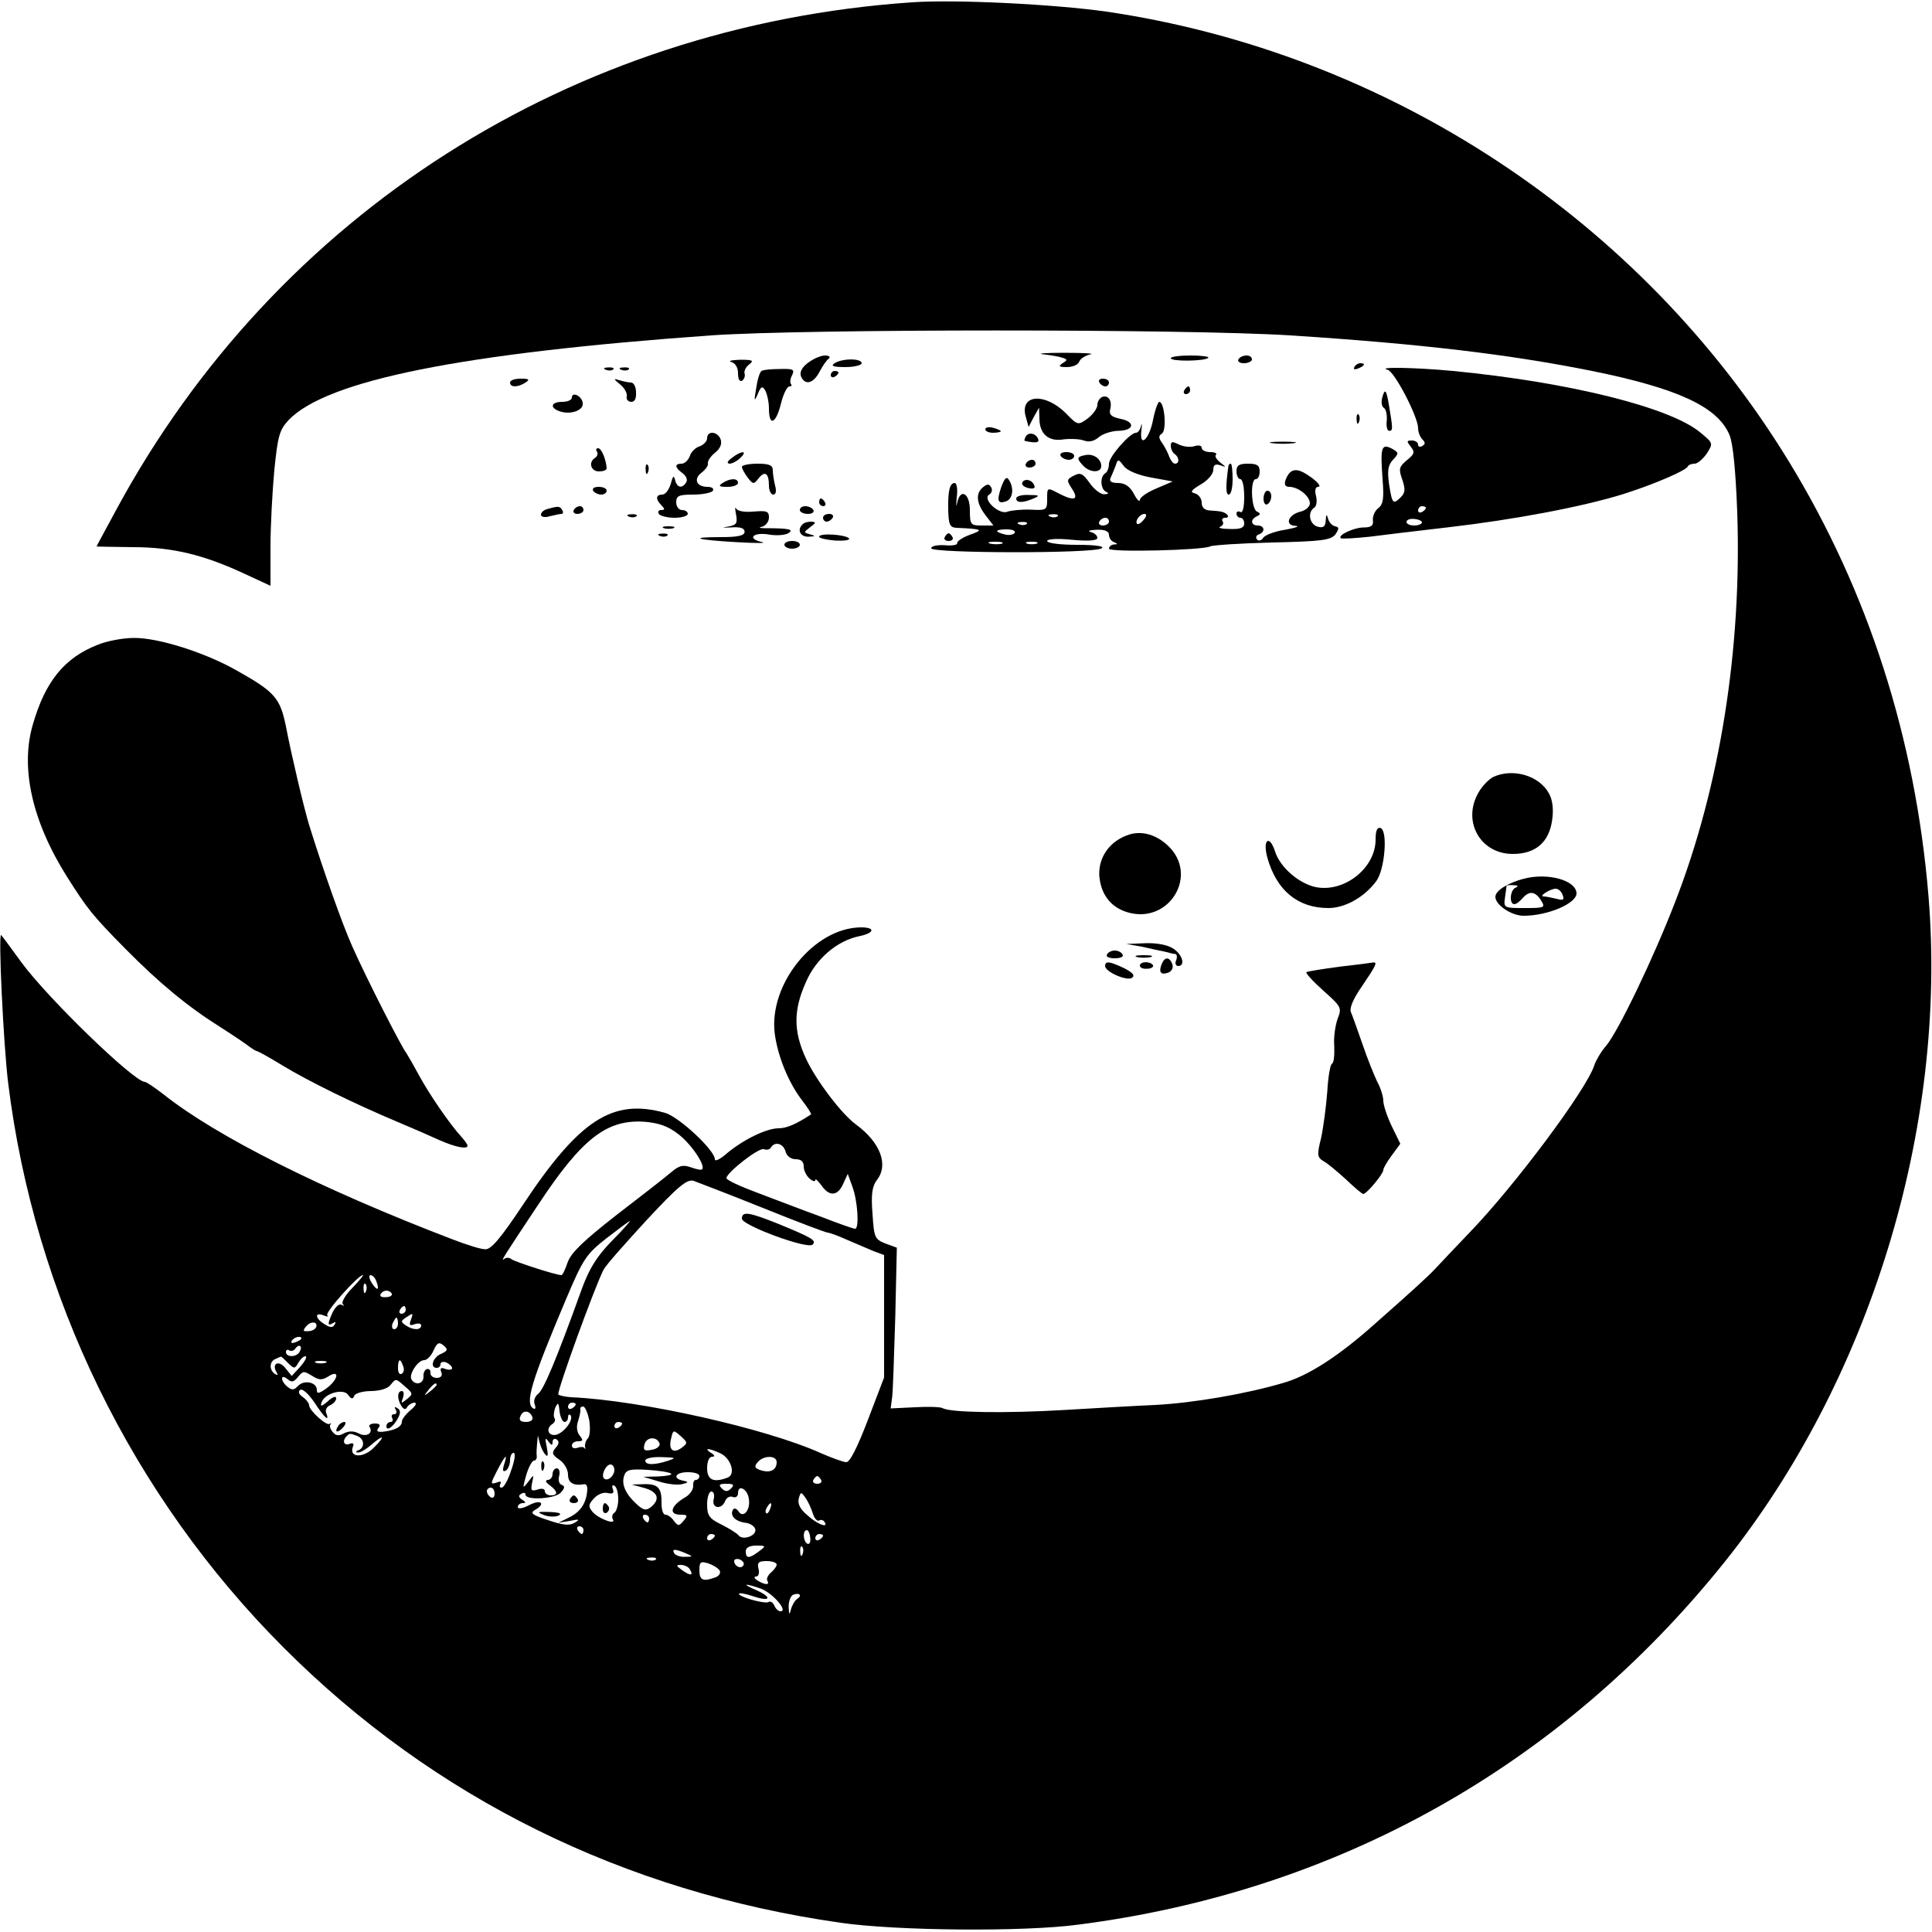 <?xml version="1.0" standalone="no"?>
<!DOCTYPE svg PUBLIC "-//W3C//DTD SVG 20010904//EN"
 "http://www.w3.org/TR/2001/REC-SVG-20010904/DTD/svg10.dtd">
<svg version="1.0" xmlns="http://www.w3.org/2000/svg"
 width="500pt" height="500pt" viewBox="0 0 500 500"
 preserveAspectRatio="xMidYMid meet">
<g transform="translate(0,500) scale(0.1,-0.1)"
fill="#000000" stroke="none">
<path d="M2360 4994 c-880 -60 -1645 -547 -2059 -1313 -28 -52 -51 -94 -51
-95 0 -1 42 -1 93 -2 104 0 185 -20 290 -69 l67 -31 0 100 c0 56 5 146 10 200
9 88 13 103 37 129 99 103 448 173 1093 219 242 17 1231 17 1500 0 339 -22
565 -49 780 -92 222 -45 326 -93 356 -166 9 -21 16 -93 20 -201 12 -353 -45
-710 -161 -1008 -56 -145 -147 -334 -178 -371 -14 -16 -27 -39 -31 -51 -19
-61 -205 -311 -323 -433 -39 -41 -80 -84 -90 -95 -17 -18 -56 -54 -157 -143
-92 -82 -171 -133 -235 -151 -98 -29 -235 -52 -331 -57 -47 -2 -152 -8 -235
-13 -152 -9 -297 -7 -316 5 -6 3 -38 4 -72 2 l-62 -3 4 30 c2 17 5 110 8 208
l4 178 -30 11 c-27 11 -29 15 -33 77 -4 51 -1 71 12 88 30 39 8 97 -55 143
-37 27 -103 114 -129 170 -33 71 -33 126 0 199 26 60 80 106 137 118 40 8 44
23 5 23 -121 -1 -239 -147 -223 -275 8 -59 35 -126 71 -173 14 -18 24 -34 23
-36 -38 -25 -63 -36 -84 -36 -31 0 -91 -29 -134 -65 -17 -15 -31 -22 -31 -15
0 23 -93 110 -129 120 -136 38 -222 -18 -369 -240 -58 -87 -82 -115 -97 -113
-11 0 -49 12 -85 26 -337 129 -610 266 -747 375 -22 17 -44 32 -48 32 -28 0
-253 218 -320 310 -26 36 -49 67 -52 70 -8 7 6 -284 18 -382 68 -551 320
-1069 714 -1463 388 -388 879 -631 1440 -711 144 -21 474 -24 615 -5 671 86
1249 410 1672 937 377 470 578 1125 529 1724 -34 410 -156 789 -361 1125 -382
626 -1038 1058 -1767 1165 -134 19 -391 32 -503 24z m-606 -2928 c34 -25 73
-83 63 -92 -2 -3 -15 0 -29 5 -20 7 -30 5 -50 -12 -14 -12 -78 -62 -142 -111
-87 -68 -118 -98 -127 -123 -6 -18 -13 -33 -16 -33 -14 0 -119 34 -129 41 -6
5 -14 5 -19 1 -12 -10 2 11 87 139 114 173 178 222 275 216 37 -3 61 -11 87
-31z m279 -46 c3 -12 14 -20 26 -20 14 0 21 -6 21 -19 0 -10 7 -24 15 -31 8
-7 15 -9 15 -4 0 5 7 -2 16 -14 20 -29 42 -28 56 4 l12 26 12 -33 c14 -38 18
-109 7 -109 -5 0 -44 14 -88 31 -44 16 -117 44 -162 61 -46 17 -83 34 -83 39
0 14 84 80 97 75 7 -3 15 -1 18 4 10 17 32 11 38 -10z m-59 -146 c87 -35 163
-64 168 -64 4 0 27 -8 51 -19 23 -10 54 -23 68 -29 l27 -10 0 -159 0 -158 -42
-110 c-28 -73 -47 -110 -56 -109 -8 0 -37 11 -65 23 -141 64 -466 137 -647
145 -15 1 -29 4 -33 7 -5 6 95 281 117 323 6 12 57 69 112 129 81 87 104 106
121 101 11 -4 92 -35 179 -70z m-391 -86 c-38 -39 -58 -71 -77 -123 -67 -186
-99 -261 -113 -272 -9 -7 -13 -19 -9 -28 3 -9 2 -13 -4 -10 -22 14 -5 70 85
283 44 104 52 116 104 157 31 24 58 44 61 45 2 0 -19 -24 -47 -52z m-671 -121
c-18 -18 -29 -37 -25 -42 5 -4 3 -5 -3 -2 -6 4 -16 -5 -23 -19 -14 -31 -14
-37 1 -28 7 4 8 3 4 -4 -5 -9 -12 -8 -26 1 -25 15 -26 32 -3 23 10 -4 14 -4
10 0 -7 7 80 104 92 104 3 0 -10 -15 -27 -33z m62 17 c9 -24 2 -26 -12 -4 -7
11 -8 20 -3 20 5 0 12 -7 15 -16z m-27 -26 c-3 -8 -6 -5 -6 6 -1 11 2 17 5 13
3 -3 4 -12 1 -19z m67 -6 c2 -4 -4 -9 -15 -9 -11 -1 -17 2 -14 8 7 11 22 12
29 1z m36 -42 c0 -5 -5 -10 -11 -10 -5 0 -7 5 -4 10 3 6 8 10 11 10 2 0 4 -4
4 -10z m13 -27 c-5 -12 -2 -15 10 -10 9 3 17 2 17 -3 0 -13 -21 -13 -40 0 -13
9 -13 11 0 20 20 13 20 13 13 -7z m-33 -8 c0 -8 -4 -15 -10 -15 -5 0 -7 7 -4
15 4 8 8 15 10 15 2 0 4 -7 4 -15z m-212 -10 c-2 -5 -11 -10 -20 -10 -14 -1
-15 1 -6 12 12 15 32 13 26 -2z m-38 -29 c0 -2 -7 -7 -16 -10 -8 -3 -12 -2 -9
4 6 10 25 14 25 6z m361 -40 c-21 -9 -29 -36 -11 -36 6 0 10 4 10 10 0 5 7 7
15 4 8 -4 15 -10 15 -15 0 -4 -8 -5 -17 -2 -12 5 -15 2 -11 -8 4 -9 -1 -15
-12 -15 -9 0 -17 6 -16 13 1 6 -3 11 -9 10 -5 -1 -10 -10 -9 -19 1 -19 -21
-25 -31 -8 -8 12 16 50 33 50 7 0 18 11 24 25 9 20 14 23 26 13 12 -10 11 -14
-7 -22z m-366 5 c-8 -14 -35 -14 -35 0 0 5 4 8 9 4 5 -3 13 0 16 6 4 5 9 8 12
5 3 -2 2 -9 -2 -15z m-30 -28 c16 -16 18 -16 27 0 5 9 13 17 18 17 6 0 0 -12
-12 -26 l-23 -25 -17 21 c-17 21 -36 11 -22 -12 4 -7 3 -8 -4 -4 -16 10 -15
33 1 39 6 3 13 6 14 6 1 1 9 -7 18 -16z m98 0 c-7 -2 -19 -2 -25 0 -7 3 -2 5
12 5 14 0 19 -2 13 -5z m200 -8 c4 -8 2 -17 -3 -20 -6 -4 -10 3 -10 14 0 25 6
27 13 6z m-233 -27 c16 -10 24 -10 40 0 30 19 26 -8 -5 -31 -20 -14 -25 -15
-25 -4 0 20 -33 27 -49 10 -10 -11 -16 -11 -27 -2 -8 6 -14 16 -14 21 0 6 5 6
14 -1 10 -9 16 -8 26 4 15 18 15 18 40 3z m239 -27 c20 -17 20 -19 4 -32 -15
-12 -16 -12 -10 4 3 9 2 17 -3 17 -12 0 -13 -20 -1 -39 6 -9 11 -10 15 -2 4 6
13 11 19 11 7 -1 2 -9 -10 -19 -13 -11 -23 -24 -23 -30 0 -13 -16 -22 -46 -26
-17 -2 -21 1 -15 9 7 8 4 12 -9 12 -10 0 -16 -4 -14 -8 11 -17 -7 -28 -27 -18
-13 7 -25 7 -38 1 -14 -8 -22 -7 -30 3 -6 7 -9 16 -6 19 3 4 2 5 -2 2 -8 -6
-53 35 -53 48 0 5 -7 15 -17 22 -10 7 -12 14 -6 18 6 4 22 -11 37 -33 26 -40
40 -52 30 -26 -3 7 2 16 10 19 9 4 16 12 16 18 0 7 -9 4 -21 -7 -16 -14 -21
-15 -17 -4 7 24 57 38 69 20 8 -11 12 -12 16 -2 2 6 22 12 43 12 21 0 43 6 50
15 15 18 13 19 39 -4z m81 5 c0 -2 -8 -10 -17 -17 -16 -13 -17 -12 -4 4 13 16
21 21 21 13z m331 -96 c5 0 9 5 9 12 0 6 3 9 6 6 10 -11 -15 -45 -36 -51 -21
-5 -29 16 -10 28 6 4 8 10 5 15 -3 4 -2 16 2 27 7 15 9 13 11 -9 2 -16 8 -28
13 -28z m29 46 c0 -3 -4 -8 -10 -11 -5 -3 -10 -1 -10 4 0 6 5 11 10 11 6 0 10
-2 10 -4z m35 -42 c3 -21 2 -41 -4 -47 -5 -5 -8 -15 -7 -21 2 -6 1 -8 -1 -4
-2 4 -11 4 -19 1 -8 -3 -14 0 -14 6 0 6 7 11 16 11 13 0 14 3 4 15 -7 9 -9 23
-4 37 4 13 7 26 6 31 -1 4 2 7 7 7 5 0 12 -16 16 -36z m-147 8 c2 -7 -5 -12
-17 -12 -14 0 -19 5 -14 15 6 17 25 15 31 -3z m232 -16 c0 -3 -4 -8 -10 -11
-5 -3 -10 -1 -10 4 0 6 5 11 10 11 6 0 10 -2 10 -4z m154 -63 c-22 -16 -35 -5
-27 25 5 22 6 22 25 5 18 -16 18 -18 2 -30z m-840 31 c19 -7 21 -30 4 -37 -8
-3 -8 -6 -2 -6 6 -1 21 8 34 19 33 29 39 25 8 -6 -27 -28 -65 -27 -55 1 4 9 1
12 -9 8 -14 -5 -19 8 -7 20 8 8 8 8 27 1z m488 -49 c6 -7 7 0 3 20 -5 23 -4
26 4 15 8 -11 11 -12 11 -2 0 7 5 10 10 7 8 -5 7 -12 -2 -22 -11 -13 -9 -18
10 -31 12 -8 22 -25 22 -38 0 -22 14 -30 43 -25 4 0 7 -5 7 -11 -1 -34 -15
-58 -43 -73 l-32 -16 30 5 c24 5 27 4 12 -5 -13 -8 -31 -6 -69 7 -40 13 -47
18 -34 26 29 16 17 29 -14 13 -17 -9 -30 -11 -30 -5 0 5 6 10 13 10 9 0 8 3
-2 9 -9 6 -10 11 -2 15 6 4 11 3 11 -2 0 -16 79 -11 92 6 10 11 10 16 2 19 -7
2 -10 13 -7 23 3 11 0 20 -6 20 -6 0 -11 -7 -11 -15 0 -8 -6 -15 -12 -15 -8
-1 -6 -6 5 -14 21 -16 22 -26 2 -26 -8 0 -15 5 -15 11 0 6 -8 8 -19 4 -16 -5
-18 -2 -14 17 5 23 5 23 -10 3 -15 -19 -15 -18 -5 18 6 20 15 37 20 37 5 0 8
6 7 13 -1 6 0 21 1 32 l2 20 5 -20 c3 -11 9 -24 15 -30z m295 29 c2 -6 -7 -14
-20 -16 -20 -4 -23 -1 -19 14 5 20 33 21 39 2z m157 -25 c28 -13 41 -55 19
-63 -36 -14 -53 -6 -53 24 0 17 5 30 13 30 8 0 7 4 -3 10 -20 13 -6 13 24 -1z
m-541 -44 c-8 -25 -19 -45 -25 -45 -5 0 -6 4 -3 10 4 6 -1 7 -10 3 -16 -5 -16
-3 0 28 22 43 30 51 20 20 -5 -16 -4 -21 4 -17 6 4 11 16 11 27 0 10 4 19 9
19 6 0 3 -20 -6 -45z m407 25 c-36 -12 -60 -12 -60 0 0 6 19 10 43 9 36 -1 38
-2 17 -9z m280 -4 c0 -20 -16 -29 -41 -21 -16 5 -18 10 -8 21 15 18 49 18 49
0z m-420 -20 c0 -16 -18 -31 -27 -22 -8 8 5 36 17 36 5 0 10 -6 10 -14z m147
-10 c3 -3 -11 -6 -33 -7 l-39 -1 40 -12 c22 -7 49 -10 60 -7 17 4 18 6 3 9
-29 6 -20 22 12 22 17 0 30 -4 30 -10 0 -5 -4 -10 -9 -10 -5 0 -8 -7 -7 -16 0
-9 -8 -21 -19 -28 -39 -22 -46 -46 -14 -46 18 0 20 -2 8 -16 -12 -14 -14 -14
-25 0 -6 9 -16 16 -22 16 -6 0 -10 13 -10 29 1 40 -9 51 -45 50 l-32 -1 33 -9
c35 -10 41 -29 17 -49 -13 -10 -19 -9 -36 6 -30 27 -41 52 -34 74 5 16 14 19
61 16 30 -2 57 -6 61 -10z m388 -16 c3 -5 -1 -10 -10 -10 -9 0 -13 5 -10 10 3
6 8 10 10 10 2 0 7 -4 10 -10z m-525 -50 c0 -16 -5 -32 -10 -35 -6 -4 -7 -11
-4 -17 10 -16 -39 2 -53 20 -11 13 -10 19 4 34 10 11 25 17 36 14 13 -3 17 0
13 10 -3 9 -1 12 4 9 6 -3 10 -19 10 -35z m292 28 c-9 -9 -15 -9 -24 0 -9 9
-7 12 12 12 19 0 21 -3 12 -12z m-612 -14 c0 -8 -4 -12 -10 -9 -5 3 -10 10
-10 16 0 5 5 9 10 9 6 0 10 -7 10 -16z m658 -13 c5 -29 -15 -52 -27 -32 -5 7
-11 9 -14 4 -9 -15 6 -31 33 -34 14 -2 25 -11 25 -19 0 -16 -34 -27 -44 -13
-3 4 -23 17 -43 27 -33 16 -38 24 -38 53 0 18 5 33 11 33 6 0 9 -9 6 -20 -6
-24 21 -28 30 -4 3 8 12 13 19 10 8 -3 14 1 14 10 0 24 25 10 28 -15z m166
-39 c4 -12 11 -20 16 -17 5 3 11 1 14 -4 11 -17 -19 -6 -45 18 -18 15 -25 29
-22 42 5 19 6 19 18 2 7 -10 15 -28 19 -41z m-111 13 c-3 -9 -8 -14 -10 -11
-3 3 -2 9 2 15 9 16 15 13 8 -4z m-313 -25 c0 -5 -2 -10 -4 -10 -3 0 -8 5 -11
10 -3 6 -1 10 4 10 6 0 11 -4 11 -10z m-170 -30 c0 -5 -2 -10 -4 -10 -3 0 -8
5 -11 10 -3 6 -1 10 4 10 6 0 11 -4 11 -10z m587 -20 c1 -11 -2 -18 -8 -15
-11 7 -12 35 -1 35 4 0 8 -9 9 -20z m-247 6 c0 -3 -4 -8 -10 -11 -5 -3 -10 -1
-10 4 0 6 5 11 10 11 6 0 10 -2 10 -4z m280 0 c0 -3 -4 -8 -10 -11 -5 -3 -10
-1 -10 4 0 6 5 11 10 11 6 0 10 -2 10 -4z m-166 -41 c-25 -19 -34 -19 -34 0 0
10 10 15 27 15 26 0 26 -1 7 -15z m113 -7 c-3 -8 -6 -5 -6 6 -1 11 2 17 5 13
3 -3 4 -12 1 -19z m-302 2 c19 -8 19 -9 -2 -9 -12 -1 -25 4 -28 9 -7 12 2 12
30 0z m-78 -16 c-3 -3 -12 -4 -19 -1 -8 3 -5 6 6 6 11 1 17 -2 13 -5z m227
-15 c-6 -11 -24 -2 -24 11 0 5 7 7 15 4 8 -4 12 -10 9 -15z m-62 -13 c4 -6 0
-14 -10 -18 -32 -12 -42 -8 -42 18 0 22 3 24 23 18 12 -4 25 -12 29 -18z m148
15 c0 -5 -7 -14 -15 -21 -8 -7 -12 -16 -9 -21 7 -12 -7 -11 -26 1 -8 5 -10 10
-3 10 6 0 9 9 6 20 -4 16 0 20 21 20 14 0 26 -4 26 -9z m-225 -12 c11 -17 2
-18 -19 -3 -17 12 -17 14 -4 14 9 0 20 -5 23 -11z m183 -50 c30 -10 73 -59 52
-59 -6 0 -13 7 -16 15 -4 8 -10 12 -15 9 -10 -6 -83 15 -76 22 2 2 18 -1 36
-7 44 -15 51 -4 10 15 -40 17 -35 20 9 5z m95 -27 c-6 -4 -13 -16 -16 -27 -4
-16 -5 -14 -6 7 0 14 5 28 12 31 16 6 24 -2 10 -11z"/>
<path d="M1920 1846 c0 -17 170 -80 183 -67 11 11 -2 18 -92 55 -73 29 -91 32
-91 12z"/>
<path d="M1024 1352 c4 -7 2 -12 -4 -12 -6 0 -8 -4 -5 -10 3 -5 1 -10 -4 -10
-6 0 -11 -5 -11 -11 0 -14 18 -2 30 21 7 13 7 21 -2 26 -7 4 -8 3 -4 -4z"/>
<path d="M875 1309 c-11 -16 -1 -19 13 -3 7 8 8 14 3 14 -5 0 -13 -5 -16 -11z"/>
<path d="M1401 1204 c0 -11 3 -14 6 -6 3 7 2 16 -1 19 -3 4 -6 -2 -5 -13z"/>
<path d="M1475 1120 c-3 -5 1 -10 10 -10 9 0 13 5 10 10 -3 6 -8 10 -10 10 -2
0 -7 -4 -10 -10z"/>
<path d="M1408 1079 c13 -5 30 -5 38 -1 9 5 1 8 -23 9 -33 1 -35 0 -15 -8z"/>
<path d="M1560 1094 c0 -8 5 -12 10 -9 6 4 8 11 5 16 -9 14 -15 11 -15 -7z"/>
<path d="M2700 4083 c19 -2 42 -6 50 -9 13 -4 13 -6 0 -14 -12 -8 -9 -10 11
-10 15 0 29 6 32 14 3 8 16 16 29 19 13 2 -17 4 -67 4 -49 0 -74 -2 -55 -4z"/>
<path d="M2091 4061 c-16 -12 -22 -24 -18 -35 10 -24 32 -19 48 12 8 15 18 30
24 34 5 4 1 8 -10 8 -11 0 -31 -9 -44 -19z"/>
<path d="M3030 4073 c0 -9 88 -8 97 1 4 3 -17 6 -45 6 -29 0 -52 -3 -52 -7z"/>
<path d="M3205 4070 c-3 -5 3 -10 14 -10 12 0 21 5 21 10 0 6 -6 10 -14 10 -8
0 -18 -4 -21 -10z"/>
<path d="M1893 4063 c10 -3 17 -14 17 -29 0 -15 4 -23 11 -19 5 4 8 12 6 18
-2 7 3 17 12 24 13 10 9 12 -24 12 -22 -1 -32 -3 -22 -6z"/>
<path d="M2160 4060 c-11 -7 -4 -10 28 -10 23 0 42 5 42 10 0 13 -50 13 -70 0z"/>
<path d="M3505 4050 c-3 -6 1 -7 9 -4 18 7 21 14 7 14 -6 0 -13 -4 -16 -10z"/>
<path d="M1568 4043 c7 -3 16 -2 19 1 4 3 -2 6 -13 5 -11 0 -14 -3 -6 -6z"/>
<path d="M1608 4043 c7 -3 16 -2 19 1 4 3 -2 6 -13 5 -11 0 -14 -3 -6 -6z"/>
<path d="M1971 4040 c-5 -3 -11 -23 -14 -45 -6 -33 -5 -36 4 -15 8 20 12 22
19 10 5 -8 10 -30 10 -47 0 -48 18 -40 31 12 6 25 16 45 22 45 6 0 7 3 4 6 -3
4 -2 14 3 23 7 15 3 17 -32 16 -22 0 -43 -2 -47 -5z"/>
<path d="M3591 4043 c18 -4 79 -122 79 -151 0 -10 5 -23 11 -29 8 -8 8 -13 0
-17 -6 -4 -11 -2 -11 3 0 6 -7 11 -16 11 -14 0 -14 -2 -3 -16 11 -14 10 -19
-10 -35 -20 -17 -22 -22 -12 -50 8 -24 8 -34 -3 -45 -21 -21 -23 -18 -31 32
-5 36 -3 50 10 64 16 17 15 19 -3 29 -27 14 -30 3 -24 -78 4 -51 2 -66 -11
-76 -8 -6 -15 -20 -14 -31 2 -14 -4 -19 -23 -19 -26 0 -69 -20 -60 -28 3 -2
37 0 75 4 39 5 129 16 200 24 173 20 348 53 455 86 76 24 164 61 168 72 2 4
10 7 18 7 7 0 21 12 31 26 17 27 17 27 -17 55 -78 65 -340 130 -640 159 -96 9
-199 11 -169 3z m99 -357 c0 -3 -4 -8 -10 -11 -5 -3 -10 -1 -10 4 0 6 5 11 10
11 6 0 10 -2 10 -4z m-10 -38 c0 -4 -9 -8 -20 -8 -11 0 -20 4 -20 9 0 6 9 9
20 8 11 -1 20 -5 20 -9z"/>
<path d="M2150 4029 c0 -5 5 -7 10 -4 6 3 10 8 10 11 0 2 -4 4 -10 4 -5 0 -10
-5 -10 -11z"/>
<path d="M1320 4010 c0 -13 20 -13 40 0 12 8 9 10 -12 10 -16 0 -28 -4 -28
-10z"/>
<path d="M1605 4005 c11 -9 19 -23 17 -31 -2 -8 4 -14 12 -14 9 0 13 9 12 25
0 14 -6 25 -13 25 -6 0 -20 3 -30 6 -16 5 -16 4 2 -11z"/>
<path d="M2845 4010 c3 -5 10 -10 16 -10 5 0 9 5 9 10 0 6 -7 10 -16 10 -8 0
-12 -4 -9 -10z"/>
<path d="M3065 3990 c-3 -5 -1 -10 4 -10 6 0 11 5 11 10 0 6 -2 10 -4 10 -3 0
-8 -4 -11 -10z"/>
<path d="M3577 3970 c-3 -11 -1 -23 5 -26 5 -3 8 -18 7 -32 -2 -15 1 -27 6
-27 10 0 10 4 0 64 -7 43 -11 48 -18 21z"/>
<path d="M1480 3971 c0 -6 -11 -11 -25 -11 -30 0 -33 -16 -5 -25 29 -9 62 4
58 23 -3 18 -28 29 -28 13z"/>
<path d="M2853 3973 c-7 -3 -13 -12 -13 -21 0 -9 -12 -25 -25 -35 -25 -18 -26
-18 -56 13 -54 54 -119 50 -105 -6 l8 -29 13 25 14 25 1 -28 c0 -40 24 -61 63
-54 18 2 41 1 52 -3 13 -5 26 -2 38 8 10 9 32 16 49 17 43 0 48 23 8 31 -24 5
-30 11 -27 24 6 22 -4 38 -20 33z"/>
<path d="M2984 3913 c-10 -51 -36 -74 -30 -26 2 15 1 20 -1 11 -2 -10 -8 -18
-13 -18 -16 0 -70 -62 -70 -80 0 -10 -4 -22 -10 -25 -14 -9 -12 -42 3 -48 7
-3 6 -6 -5 -6 -9 -1 -26 12 -38 29 -18 25 -24 28 -41 19 -19 -10 -19 -12 -4
-35 18 -28 5 -32 -37 -10 -28 15 -28 14 -28 -15 0 -29 -1 -30 -42 -28 -24 1
-51 -2 -60 -5 -21 -10 -67 32 -48 44 7 4 9 13 5 19 -5 9 -10 9 -21 0 -20 -16
-17 -42 7 -73 l20 -26 -30 0 c-29 0 -31 2 -31 40 0 44 -25 58 -33 18 -2 -13
-3 -6 -1 15 3 20 0 37 -5 37 -13 0 -18 -19 -17 -70 1 -37 4 -45 21 -46 68 -3
72 -5 35 -18 -19 -7 -34 -17 -33 -22 2 -4 -13 -7 -32 -5 -20 1 -35 -2 -35 -8
0 -13 420 -14 441 0 9 5 -14 9 -63 9 -43 0 -78 4 -78 10 0 5 26 7 65 3 43 -4
65 -2 65 5 0 6 -8 13 -17 15 -10 3 -3 5 15 6 21 1 32 -4 32 -13 0 -8 6 -17 13
-19 10 -4 10 -6 0 -6 -7 -1 -13 -5 -13 -11 0 -10 245 -4 262 6 5 3 77 8 160
10 129 3 152 6 164 21 10 15 10 19 -1 21 -8 2 -16 11 -18 20 -4 13 -5 11 -6
-5 -1 -16 -6 -20 -21 -16 -21 6 -27 37 -9 49 6 3 8 17 5 30 -4 14 -2 24 5 24
12 0 -7 20 -37 37 -23 12 -37 7 -47 -19 -4 -13 -1 -18 11 -18 23 -1 52 -24 52
-43 0 -8 -11 -18 -24 -21 -33 -8 -42 -36 -13 -37 12 -1 0 -5 -27 -10 -27 -4
-53 -14 -57 -21 -4 -7 -12 -9 -16 -4 -4 5 -2 11 5 13 17 6 15 23 -3 23 -18 0
-20 16 -2 24 10 5 10 7 0 12 -15 7 -18 84 -3 84 6 0 10 9 10 20 0 16 -7 20
-30 20 -23 0 -30 -4 -30 -20 0 -11 5 -20 10 -20 6 0 10 -21 10 -46 0 -27 -4
-43 -10 -39 -5 3 -10 1 -10 -4 0 -6 5 -11 10 -11 6 0 10 -7 10 -15 0 -11 -10
-15 -37 -14 -21 0 -32 3 -25 6 6 2 10 9 6 14 -3 5 0 9 7 9 7 0 9 3 5 8 -8 7
-13 9 -46 11 -13 1 -20 8 -20 20 0 11 -8 21 -17 24 -14 3 -11 8 14 23 18 10
33 27 33 38 0 13 5 16 18 12 16 -6 16 -5 0 7 -10 8 -15 17 -11 20 3 4 -3 7
-15 7 -12 0 -22 5 -22 11 0 6 -8 8 -20 4 -10 -3 -28 -1 -40 5 -16 8 -20 8 -20
-4 0 -8 5 -18 10 -21 12 -8 13 -25 1 -25 -5 0 -11 8 -15 18 -3 9 -11 25 -18
35 -10 14 -10 19 -1 25 13 8 7 82 -7 82 -3 0 -11 -21 -16 -47z m-4 -149 l55
-10 -42 -18 c-24 -10 -43 -23 -43 -30 -1 -6 -8 1 -16 17 -10 18 -23 27 -40 27
-17 0 -24 4 -20 13 3 6 9 21 13 31 6 19 7 19 22 -1 10 -12 38 -23 71 -29z
m-243 -100 c-3 -3 -12 -4 -19 -1 -8 3 -5 6 6 6 11 1 17 -2 13 -5z m223 -9 c-7
-9 -15 -13 -17 -11 -7 7 7 26 19 26 6 0 6 -6 -2 -15z m-90 -5 c0 -5 -7 -10
-16 -10 -8 0 -12 5 -9 10 3 6 10 10 16 10 5 0 9 -4 9 -10z m-213 -6 c-3 -3
-12 -4 -19 -1 -8 3 -5 6 6 6 11 1 17 -2 13 -5z m-31 -23 c-3 -5 -15 -7 -26 -4
-28 7 -25 13 6 13 14 0 23 -4 20 -9z m-33 -28 c-7 -2 -21 -2 -30 0 -10 3 -4 5
12 5 17 0 24 -2 18 -5z m90 0 c-7 -2 -19 -2 -25 0 -7 3 -2 5 12 5 14 0 19 -2
13 -5z"/>
<path d="M3511 3914 c0 -11 3 -14 6 -6 3 7 2 16 -1 19 -3 4 -6 -2 -5 -13z"/>
<path d="M2550 3889 c0 -5 9 -9 20 -9 11 0 20 2 20 4 0 2 -9 6 -20 9 -11 3
-20 1 -20 -4z"/>
<path d="M1830 3866 c0 -8 -9 -17 -19 -21 -11 -3 -23 -15 -26 -26 -4 -10 -13
-19 -21 -19 -19 0 -18 -10 3 -25 9 -7 13 -17 9 -23 -10 -17 -24 -15 -29 6 -3
13 -6 10 -11 -10 -5 -16 -14 -28 -22 -28 -17 0 -18 -12 -2 -28 9 -9 9 -12 -1
-12 -7 0 -9 -4 -6 -10 3 -5 22 -10 41 -10 19 0 34 5 34 10 0 6 -7 10 -15 10
-8 0 -15 9 -15 20 0 17 7 20 44 20 25 0 48 5 51 10 3 6 -3 10 -14 10 -29 0
-37 21 -15 37 10 8 18 19 16 24 -1 6 7 18 18 27 14 11 19 23 15 35 -8 21 -35
23 -35 3z"/>
<path d="M2655 3871 c-3 -6 -5 -11 -3 -12 27 -6 38 -5 35 4 -5 15 -24 20 -32
8z"/>
<path d="M3293 3853 c15 -2 39 -2 55 0 15 2 2 4 -28 4 -30 0 -43 -2 -27 -4z"/>
<path d="M1545 3831 c3 -5 1 -12 -5 -16 -18 -11 -11 -35 10 -35 11 0 20 3 20
8 -1 21 -13 52 -22 52 -5 0 -7 -4 -3 -9z"/>
<path d="M1894 3815 c-12 -9 -14 -14 -6 -15 7 0 20 7 28 15 20 19 4 20 -22 0z"/>
<path d="M2745 3820 c3 -5 13 -10 21 -10 8 0 14 5 14 10 0 6 -9 10 -21 10 -11
0 -17 -4 -14 -10z"/>
<path d="M2808 3822 c-22 -4 -22 -9 -4 -28 18 -18 46 -18 46 0 0 19 -21 33
-42 28z"/>
<path d="M2655 3800 c-3 -5 1 -10 9 -10 9 0 16 5 16 10 0 6 -4 10 -9 10 -6 0
-13 -4 -16 -10z"/>
<path d="M1671 3784 c0 -11 3 -14 6 -6 3 7 2 16 -1 19 -3 4 -6 -2 -5 -13z"/>
<path d="M1920 3792 c0 -5 7 -17 15 -28 14 -18 16 -18 28 -2 17 21 27 13 27
-19 0 -12 5 -23 11 -23 7 0 9 9 5 23 -3 12 -6 30 -6 40 0 13 -9 17 -40 17 -22
0 -40 -4 -40 -8z"/>
<path d="M3179 3793 c-7 -50 -7 -73 1 -73 6 0 10 18 10 40 0 22 -2 40 -5 40
-3 0 -6 -3 -6 -7z"/>
<path d="M2591 3739 c-12 -36 -9 -44 14 -36 16 7 20 34 6 55 -6 10 -11 5 -20
-19z"/>
<path d="M1870 3750 c-12 -8 -9 -10 13 -10 15 0 27 5 27 10 0 13 -20 13 -40 0z"/>
<path d="M2646 3752 c-3 -6 3 -12 15 -15 12 -3 19 -1 16 6 -5 15 -24 20 -31 9z"/>
<path d="M1535 3730 c3 -5 13 -10 21 -10 8 0 14 5 14 10 0 6 -9 10 -21 10 -11
0 -17 -4 -14 -10z"/>
<path d="M3270 3709 c0 -11 5 -17 10 -14 6 3 10 13 10 21 0 8 -4 14 -10 14 -5
0 -10 -9 -10 -21z"/>
<path d="M2630 3710 c0 -12 17 -12 45 0 17 7 15 9 -12 9 -18 1 -33 -3 -33 -9z"/>
<path d="M2120 3700 c0 -5 5 -10 11 -10 5 0 7 5 4 10 -3 6 -8 10 -11 10 -2 0
-4 -4 -4 -10z"/>
<path d="M1418 3683 c-10 -2 -18 -9 -18 -15 0 -6 10 -8 23 -4 12 3 26 6 30 6
5 0 5 5 2 10 -6 10 -9 11 -37 3z"/>
<path d="M1485 3680 c-3 -5 1 -10 9 -10 9 0 16 5 16 10 0 6 -4 10 -9 10 -6 0
-13 -4 -16 -10z"/>
<path d="M1905 3668 c4 -23 1 -27 -22 -31 -16 -2 -12 -3 8 -2 25 2 36 -2 36
-11 0 -10 -16 -14 -60 -14 -87 0 -67 -7 38 -13 50 -3 80 -3 68 0 -40 8 -26 26
15 20 20 -4 44 -2 52 3 16 10 2 13 -60 13 -15 0 -18 2 -7 4 9 3 17 13 17 24 0
16 -6 18 -40 15 -23 -2 -41 1 -45 8 -3 6 -3 -1 0 -16z"/>
<path d="M2070 3680 c0 -5 9 -10 21 -10 11 0 17 5 14 10 -3 6 -13 10 -21 10
-8 0 -14 -4 -14 -10z"/>
<path d="M1628 3663 c7 -3 16 -2 19 1 4 3 -2 6 -13 5 -11 0 -14 -3 -6 -6z"/>
<path d="M2130 3660 c0 -5 4 -10 9 -10 6 0 13 5 16 10 3 6 -1 10 -9 10 -9 0
-16 -4 -16 -10z"/>
<path d="M2077 3643 c-15 -14 -6 -33 16 -32 18 1 18 2 4 6 -18 5 -18 5 0 19
15 11 16 13 2 14 -9 0 -19 -3 -22 -7z"/>
<path d="M1718 3633 c6 -2 18 -2 25 0 6 3 1 5 -13 5 -14 0 -19 -2 -12 -5z"/>
<path d="M1708 3613 c7 -3 16 -2 19 1 4 3 -2 6 -13 5 -11 0 -14 -3 -6 -6z"/>
<path d="M2120 3611 c0 -4 19 -8 42 -10 23 -1 39 1 35 6 -11 10 -77 14 -77 4z"/>
<path d="M2445 3610 c-3 -5 1 -10 10 -10 9 0 13 5 10 10 -3 6 -8 10 -10 10 -2
0 -7 -4 -10 -10z"/>
<path d="M2030 3590 c0 -5 9 -10 20 -10 11 0 20 5 20 10 0 6 -9 10 -20 10 -11
0 -20 -4 -20 -10z"/>
<path d="M252 3331 c-86 -34 -135 -95 -167 -206 -33 -112 -2 -251 89 -395 52
-82 65 -99 151 -186 88 -89 162 -150 245 -202 36 -23 70 -46 77 -52 7 -5 15
-10 17 -10 3 0 34 -17 68 -38 66 -40 186 -99 298 -146 36 -15 84 -36 108 -47
41 -18 72 -24 72 -14 0 3 -7 13 -16 23 -32 35 -84 112 -109 158 -14 26 -29 52
-33 58 -13 16 -106 199 -140 276 -25 55 -77 202 -112 315 -14 46 -46 182 -60
255 -15 73 -28 89 -126 144 -82 47 -205 86 -268 85 -28 0 -70 -8 -94 -18z"/>
<path d="M3864 2989 c-11 -6 -28 -23 -37 -39 -44 -74 3 -160 88 -160 59 0 94
30 102 88 4 27 1 52 -8 68 -25 47 -94 67 -145 43z"/>
<path d="M3560 2827 c0 -73 -80 -137 -154 -123 -44 9 -93 51 -106 92 -15 46
-33 31 -20 -16 24 -85 79 -130 158 -130 43 0 93 28 124 70 22 30 30 130 11
137 -9 3 -13 -7 -13 -30z"/>
<path d="M2925 2841 c-51 -15 -83 -58 -80 -108 4 -47 29 -81 73 -94 108 -32
186 97 104 173 -29 27 -64 38 -97 29z"/>
<path d="M3944 2726 c-42 -11 -74 -31 -74 -47 0 -21 42 -49 73 -49 63 0 137
32 137 58 -1 34 -74 54 -136 38z m-21 -23 c-15 -5 -18 -43 -4 -43 5 0 14 7 21
15 17 20 33 19 48 -5 12 -19 10 -20 -42 -20 -54 0 -55 0 -51 28 2 15 4 28 4
30 1 1 9 2 19 1 10 0 12 -3 5 -6z m121 -19 c5 -13 2 -15 -16 -10 -13 3 -27 6
-33 6 -14 0 17 20 31 20 7 0 15 -7 18 -16z"/>
<path d="M2955 2550 c22 -5 49 -11 60 -13 11 -3 23 -6 27 -6 4 -1 5 -8 2 -16
-4 -8 -1 -15 5 -15 19 0 12 28 -11 44 -14 10 -42 16 -73 15 l-50 -2 40 -7z"/>
<path d="M2865 2530 c-4 -6 5 -10 20 -10 15 0 24 4 20 10 -3 6 -12 10 -20 10
-8 0 -17 -4 -20 -10z"/>
<path d="M2943 2523 c9 -2 25 -2 35 0 9 3 1 5 -18 5 -19 0 -27 -2 -17 -5z"/>
<path d="M3006 2504 c-8 -21 -1 -28 18 -21 9 4 13 13 10 22 -8 20 -20 19 -28
-1z"/>
<path d="M2860 2500 c0 -15 55 -39 69 -31 9 6 4 13 -19 25 -38 18 -50 20 -50
6z"/>
<path d="M2950 2501 c0 -6 9 -9 19 -8 11 0 17 5 15 9 -7 11 -34 10 -34 -1z"/>
<path d="M3465 2498 c-44 -6 -82 -12 -84 -14 -3 -2 17 -24 44 -48 46 -41 48
-44 37 -72 -6 -16 -11 -48 -9 -71 1 -24 -1 -44 -6 -46 -4 -1 -10 -34 -12 -72
-3 -39 -10 -92 -16 -120 -11 -44 -10 -50 6 -60 10 -5 36 -27 58 -47 22 -21 42
-38 45 -38 9 0 52 52 52 62 0 5 10 22 22 38 l22 30 -22 45 c-12 25 -22 55 -22
66 0 11 -7 34 -16 50 -8 17 -26 61 -38 97 -13 37 -26 74 -30 83 -4 10 6 34 29
67 36 53 41 63 28 61 -5 -1 -44 -6 -88 -11z"/>
</g>
</svg>
